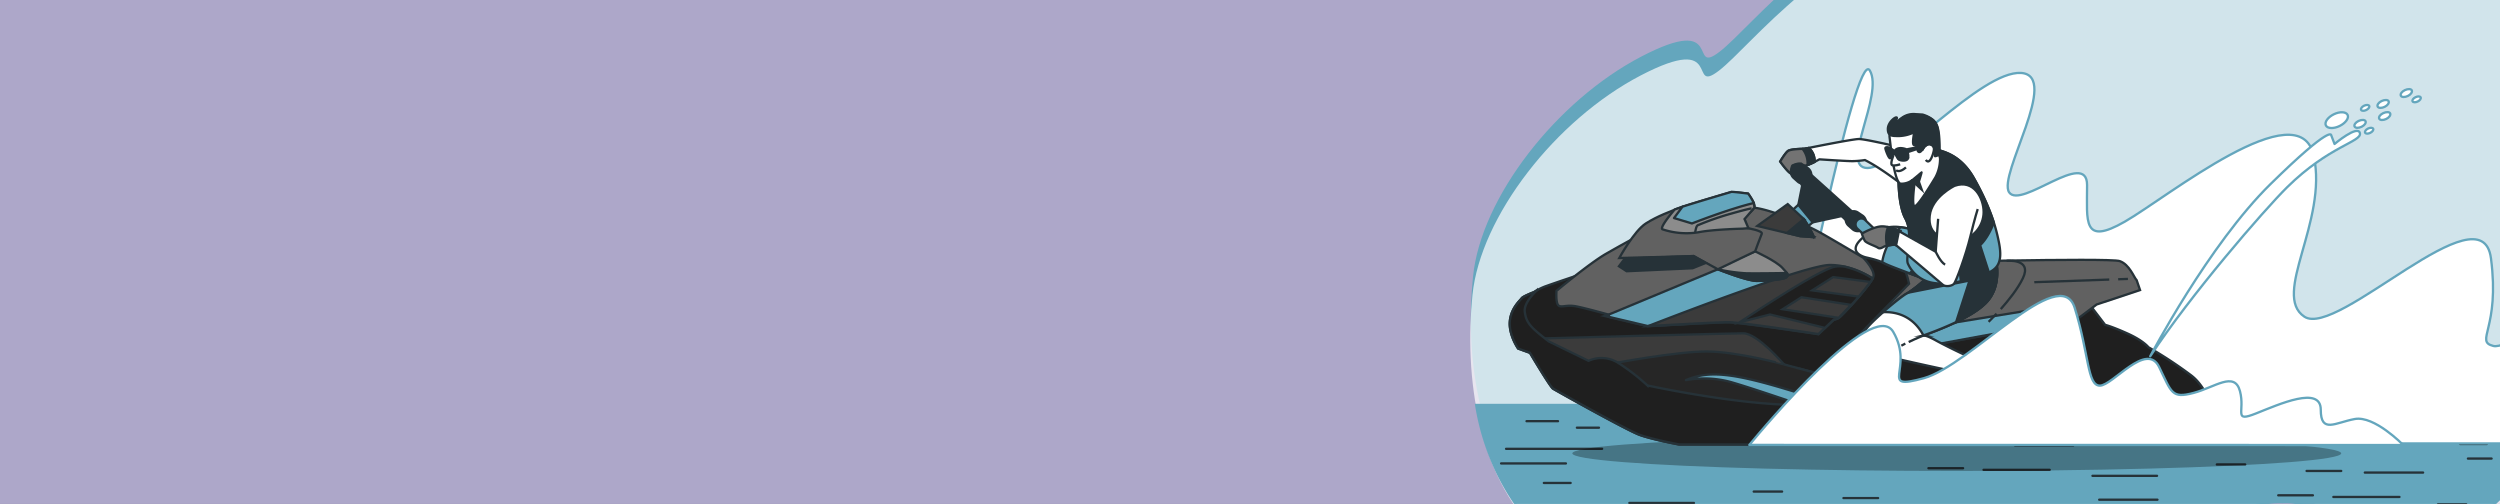 <svg id="Слой_1" data-name="Слой 1" xmlns="http://www.w3.org/2000/svg" viewBox="0 0 1074 216.5">
  <rect x="0" y="0" width="1074" height="216.5" fill="#808080" stroke="none"/>
  <defs>
    <style>
      .cls-1 {
        fill: #ada7c9;
        stroke: #000;
      }

      .cls-1, .cls-11, .cls-12, .cls-13, .cls-14, .cls-15, .cls-16, .cls-17, .cls-4, .cls-8, .cls-9 {
        stroke-miterlimit: 10;
      }

      .cls-10, .cls-2, .cls-4 {
        fill: #64a6bd;
      }

      .cls-15, .cls-3, .cls-6 {
        fill: #fff;
      }

      .cls-3, .cls-7 {
        isolation: isolate;
      }

      .cls-3 {
        opacity: 0.7;
      }

      .cls-4, .cls-6 {
        stroke: #64a6bd;
      }

      .cls-14, .cls-5 {
        fill: none;
      }

      .cls-10, .cls-11, .cls-12, .cls-13, .cls-14, .cls-15, .cls-16, .cls-17, .cls-5, .cls-8, .cls-9 {
        stroke: #263238;
      }

      .cls-10, .cls-5, .cls-6 {
        stroke-linecap: round;
        stroke-linejoin: round;
      }

      .cls-7 {
        opacity: 0.3;
      }

      .cls-8 {
        fill: #1f1f1f;
      }

      .cls-9 {
        fill: #616161;
      }

      .cls-11 {
        fill: #3b3b3b;
      }

      .cls-12 {
        fill: #8c8c8c;
      }

      .cls-13 {
        fill: #263238;
      }

      .cls-16 {
        fill: #737373;
      }

      .cls-17 {
        fill: #262626;
      }
    </style>
  </defs>
  <polyline class="cls-1" points="-3 -2 1077 -2 1077 218 -3 218"/>
  <g id="freepik--background-simple--inject-2">
    <path class="cls-2" d="M1096.35,22.89s-28.89-54.22-66.71-75.35-97,38-124.48,43-18.57-40.85-68.77-32.39-83.9,53.52-97.66,64.08,2.75-16.9-33.7,2.11-68.77,60.57-72.21,94.37S634.2,199,665.15,225s74.27,8.45,114.16,7,68.77,28.17,108,12,94.9-49.29,110-33.8,25.45,27.46,68.09,6.34S1132.79,114.44,1096.35,22.89Z"/>
    <path class="cls-3" d="M1096.09,31s-28.88-54.22-66.71-75.35-97,38-124.47,43-18.57-40.85-68.78-32.39-83.9,53.52-97.65,64.08,2.75-16.9-33.7,2.11S636,92.94,632.57,126.74s1.37,80.28,32.32,106.34,74.28,8.45,114.16,7,68.77,28.17,108,12,94.91-49.29,110-33.8,25.45,27.46,68.08,6.34S1132.54,122.51,1096.09,31Z"/>
  </g>
  <g id="freepik--Water--inject-2">
    <path class="cls-4" d="M1058,225.91c17.11-8.55,31.29-27,39.65-51.95H634.16c3.61,22.66,14.88,45,32.89,60.33,12.34,10.47,26.68,13.83,42,14,21.7-.22,45.18-6.25,67.57-7,1.35-.05,2.74-.06,4.1,0,29.62-.51,53.13,16.19,79.75,16.71a60.77,60.77,0,0,0,22.32-4.8c32.17-13.4,75.63-38.46,97.79-37.47,5.65-.23,10.14.91,13.12,4,8.84,9.11,16,17,29.15,17.53C1031.48,236.85,1042.58,233.59,1058,225.91Z"/>
    <line class="cls-5" x1="1063.61" y1="184.43" x2="1083.9" y2="184.43"/>
    <line class="cls-5" x1="1070.38" y1="197" x2="1060.23" y2="197"/>
    <line class="cls-5" x1="655.8" y1="180.94" x2="669.32" y2="180.94"/>
    <line class="cls-5" x1="647.01" y1="192.81" x2="688.26" y2="192.81"/>
    <line class="cls-5" x1="672.71" y1="199.09" x2="644.88" y2="199.09"/>
    <line class="cls-5" x1="686.91" y1="183.73" x2="677.44" y2="183.73"/>
    <line class="cls-5" x1="663.24" y1="207.47" x2="674.74" y2="207.47"/>
    <line class="cls-5" x1="1040.96" y1="203.02" x2="1015.93" y2="203.02"/>
    <line class="cls-5" x1="990.91" y1="202.32" x2="1005.79" y2="202.32"/>
    <line class="cls-5" x1="1030.81" y1="213.49" x2="1002.41" y2="213.49"/>
    <line class="cls-5" x1="898.93" y1="204.41" x2="926.66" y2="204.41"/>
    <line class="cls-5" x1="964.53" y1="199.53" x2="952.36" y2="199.53"/>
    <line class="cls-5" x1="1059.51" y1="216.65" x2="1047.34" y2="216.65"/>
    <line class="cls-5" x1="993.62" y1="212.79" x2="978.74" y2="212.79"/>
    <line class="cls-5" x1="890.68" y1="191.37" x2="865.66" y2="191.37"/>
    <line class="cls-5" x1="840.63" y1="190.67" x2="855.51" y2="190.67"/>
    <line class="cls-5" x1="760.3" y1="190.67" x2="775.18" y2="190.67"/>
    <line class="cls-5" x1="880.54" y1="201.84" x2="852.13" y2="201.84"/>
    <line class="cls-5" x1="814.26" y1="187.87" x2="802.08" y2="187.87"/>
    <line class="cls-5" x1="843.34" y1="201.14" x2="828.46" y2="201.14"/>
    <line class="cls-5" x1="1028.96" y1="181.9" x2="1003.94" y2="181.9"/>
    <line class="cls-5" x1="978.91" y1="181.2" x2="993.79" y2="181.2"/>
    <line class="cls-5" x1="886.93" y1="183.3" x2="914.66" y2="183.3"/>
    <line class="cls-5" x1="711.97" y1="181.11" x2="739.7" y2="181.11"/>
    <line class="cls-5" x1="742.31" y1="181.11" x2="759.59" y2="181.11"/>
    <line class="cls-5" x1="830.5" y1="181.11" x2="847.78" y2="181.11"/>
    <line class="cls-5" x1="952.54" y1="178.41" x2="940.36" y2="178.41"/>
    <line class="cls-5" x1="926.84" y1="214.67" x2="901.82" y2="214.67"/>
    <line class="cls-5" x1="791.95" y1="213.97" x2="806.83" y2="213.97"/>
    <line class="cls-5" x1="699.98" y1="216.06" x2="727.7" y2="216.06"/>
    <line class="cls-5" x1="765.58" y1="211.18" x2="753.4" y2="211.18"/>
    <line class="cls-5" x1="1068.35" y1="190.72" x2="1056.85" y2="190.72"/>
  </g>
  <g id="freepik--splash-2--inject-2">
    <path class="cls-6" d="M1105.32,132.46c-12.47,5.32-29.08,17.49-34.21,16.16-8.12-2.09,3-7.33-1-37.7s-65.94,34.56-80.14,25.13S1000.1,95.21,994,66.94s-62.9,17.8-81.16,28.27-16.23,0-16.23-15.7S868.21,90,863.14,82.65s22.32-50.27,5.07-51.31S814.53,72.2,802.28,72.18s7.1-31.42,1-41.89-33.48,128.77-33.48,128.79l-6.09,31.42h326.55C1098.43,174.74,1103.83,154.92,1105.32,132.46Z"/>
  </g>
  <g id="freepik--Shadow--inject-2">
    <ellipse class="cls-7" cx="840.63" cy="194.77" rx="165.16" ry="7.55"/>
  </g>
  <g id="freepik--Character--inject-2">
    <path class="cls-8" d="M677.9,118.22s-9.77,3.27-13.31,4.55a23.22,23.22,0,0,0-5.5,2.7s-4.82,1.84-5.37,2.69-4.68,4.26-5.09,10.09,3.58,11.5,3.58,11.5l5.09,1.84S666,166.22,667.2,167s31.79,17.9,37.28,19.88S721.39,191,721.39,191H953.92s-1.8-21.94-12.93-30a178.65,178.65,0,0,0-18-11.81s-2.1-2.8-9-5.91-9.63-3.73-9.63-3.73l-7.84-10.26,13.84-5s1.81-3.11-.3-3.73-6.32-1.55-7.52-2.17a43,43,0,0,0-6.48-2.53c-4.52-1.56-95.52-5.1-95.52-5.1Z"/>
    <path class="cls-9" d="M800.46,110.72s4.95,5.12,4.4,8-13.62,17.18-15,17.88a5.26,5.26,0,0,1-2.06.7l-6.6,6.28s-33.71-5.11-38.66-5.11-34.68,1.68-34.68,1.68l-18.57-4.41,1.79-.57s-9.59-2.7-13.88-3.55-6.46.7-7.7-.42-.83-6.25-.83-6.25S683,113,690,109s10.43-5.82,10.43-5.82,44.71-13.63,51.31-14,24.07,7.24,30.81,11.07S800.46,110.72,800.46,110.72Z"/>
    <path class="cls-10" d="M724.63,139.17l51-17.53-37.58-6L691.1,135.15l.18,1,16.59,3.91S716.11,139.62,724.63,139.17Z"/>
    <path class="cls-11" d="M786.16,113.83c-9.68,0-61.51,19.81-78.11,26.25,2.34-.13,29.76-1.69,34.49-1.69,5,0,38.66,5.11,38.66,5.11l6.6-6.25a5.19,5.19,0,0,0,2.06-.69c1.26-.65,12.29-12.7,14.59-16.93C801,117.4,794.12,113.83,786.16,113.83Z"/>
    <path class="cls-8" d="M787.81,137.25a5.26,5.26,0,0,0,2.06-.7c1.26-.65,12.29-12.69,14.59-16.92a38.19,38.19,0,0,0-11.91-5.06,12.42,12.42,0,0,0-4.3,0c-7.6,1.49-40.87,23.88-40.87,23.88l13-3.35L784,140.86Z"/>
    <polygon class="cls-11" points="773.9 127.7 765.83 132.84 789.87 136.54 795.2 130.99 773.9 127.7"/>
    <path class="cls-11" d="M803.51,121.13l-16-2.09-9,5.7,19.94,2.67A80.11,80.11,0,0,0,803.51,121.13Z"/>
    <path class="cls-12" d="M754,108s-12.79,5.26-16,7.68c0,0,12.52,5,16.65,5s11.82-.56,12.79-1.56,1-1.13-1.79-4.11S754,108,754,108Z"/>
    <path class="cls-13" d="M767.45,119.1c.61-.63.83-.92.21-1.81-4.66.08-14.15.21-17.82.1a76.3,76.3,0,0,1-11.83-1.7s12.52,5,16.65,5S766.48,120.07,767.45,119.1Z"/>
    <path class="cls-9" d="M750.94,83.16s3.44,4.53,2.75,6-4.53,4.12-4.26,5l1.23,3.83s6.77,1.14,6.2,2.42S754,108,754,108l-16,7.68L727.56,110l-31.92.85S702,99.23,707.06,96s10.86-5.25,13.62-6.39,22.69-7,23.11-7.1S750.94,83.16,750.94,83.16Z"/>
    <path class="cls-12" d="M719.44,90s-6.76,7.81-5.23,8.52a32.48,32.48,0,0,0,15.41,1.27c6.32-1.27,19-1.55,19-1.55l2.51-.21-1.68-3.91,1.09-1.25,3.17-3.72-.27-1.89-3.49-3.49-25.28,5.59-1.85-.55Z"/>
    <path class="cls-14" d="M728.25,100.05s.27-2.84,1.1-3.27a120.15,120.15,0,0,1,14.71-5.11c7.57-2.13,8.4-2.13,8.4-2.13"/>
    <polygon class="cls-13" points="697.98 111.12 695.5 114.39 698.8 116.52 727.14 115.24 732.78 112.97 727.55 109.99 697.98 111.12"/>
    <path class="cls-9" d="M820.14,121.89l-23.26,23.88,24.65,4,71.34-13.05,7.82-5.9,18.67-6.21-1.45-4.23c-1.21-1.22-3.06-6.75-7.28-8.21-4.52-1.55-94.47.75-94.47.75s1.16,1.74,2.06,3S820.14,121.89,820.14,121.89Z"/>
    <line class="cls-14" x1="909.96" y1="119.97" x2="914.16" y2="119.82"/>
    <line class="cls-14" x1="873.93" y1="121.23" x2="906.14" y2="120.1"/>
    <polygon class="cls-10" points="811.8 148.2 821.53 149.81 877.97 139.48 884.25 131.27 817.92 142.13 811.8 148.2"/>
    <polygon class="cls-10" points="769.65 74.63 766.9 71.36 771.03 67.82 774.74 71.65 769.65 74.63"/>
    <path class="cls-15" d="M814,62.73s-12.76-3-15.47-3-23.33,4.18-23.33,4.18-5.87,0-7.07.94-3.31,4.5-3.31,4.5,3.69,5.22,4.89,5.22c0,0-.83-3.19-.23-3.66s4.36-.62,4.36-.62.16.47,1.36.77,6.42-2.61,6.42-2.61,11.59.78,14.15.78a39.24,39.24,0,0,0,5.41-.47,67.46,67.46,0,0,1,6.62,3.89c4.06,2.64,8.86,6.28,8.86,6.28l5.6-12Z"/>
    <path class="cls-16" d="M768.07,64.91c-1.21.93-3.32,4.5-3.32,4.5s3.7,5.22,4.9,5.22c0,0-.19-3.08.41-3.54s3.72-.74,3.72-.74.16.46,1.35.77c.68.18,2.8-.75,4.42-1.56a7.34,7.34,0,0,0-2.5-6l-1.92.38S769.27,63.94,768.07,64.91Z"/>
    <path class="cls-13" d="M777.05,63.59l-1.91.38h-.76a9.66,9.66,0,0,1,2.13,6.91,25,25,0,0,0,3-1.35A7.32,7.32,0,0,0,777.05,63.59Z"/>
    <path class="cls-14" d="M857.72,134.77c-2,2.09-3.42,3.49-3.42,3.49"/>
    <path class="cls-14" d="M862,112.07s11.25-1.18,7,7.52c-2.23,4.6-6.23,9.55-9.47,13.19"/>
    <path class="cls-15" d="M857.34,111.2s3,10.88-3.61,18.33-25,13.67-27.39,14.61c0,0,.9-.32,5.41,2.17s14.75,7.45,17.46,8.38,4.82.92,3.91,2.79-4.82,5-4.82,5a14.69,14.69,0,0,1-3.61,3.11c-1.8.93-12.34,3.42-16.85,3.11s-3.32-2.18-1.21-2.79S836.87,159,836.87,159,808,152.83,805,151.59s-3.92-6.84-3.92-9,15.05-14.91,18.06-16.46,8.11-6.22,8.11-6.22-15.65-5.58-17.76-6.83-7.82-2.49-7.82-2.49-7.22-1.55-3.32-6.52S811,96.9,815.79,97.52a52,52,0,0,1,7.82,1.56Z"/>
    <path class="cls-10" d="M848.28,162.46s3.91-3.1,4.81-5-1.2-1.86-3.91-2.79c-.63-.22-1.67-.66-2.95-1.23a4.52,4.52,0,0,1,.17,3.58c-.9,1.71-4.51,3.11-6.31,2.49a6.14,6.14,0,0,0-2.71-.47l-.67.08c-1,.77-8.15,6.15-10.11,6.73-2.11.63-3.31,2.49,1.2,2.8s15.05-2.18,16.86-3.11A14.71,14.71,0,0,0,848.28,162.46Z"/>
    <path class="cls-10" d="M823.6,99.09a49.4,49.4,0,0,0-7.12-1.46,27.81,27.81,0,0,0-7.91,15c.3.13.59.28.88.44,2.11,1.25,17.76,6.84,17.76,6.84s-5.12,4.66-8.12,6.21c-1.5.78-6,4.37-10.17,8,4.26-.24,12.45.67,17.4,10,2.4-.94,20.77-7.15,27.39-14.61s3.63-18.33,3.63-18.33Z"/>
    <path class="cls-13" d="M835.76,103.46l-15.44,14c3.7,1.4,6.89,2.51,6.89,2.51a63.12,63.12,0,0,1-7.3,5.74l26.19-5.18-5.77,17.87c5.15-2.47,10.42-5.54,13.36-8.86,6.63-7.45,3.62-18.33,3.62-18.33Z"/>
    <path class="cls-10" d="M815.62,75.16s-.45,12.57,3,18.8-.15,16.62,1,19.26A14.28,14.28,0,0,0,831,121.6c7.07,1.07,15.2-1.72,20.92-3.58s8.58-4.5,6.92-13.35-4.66-16.94-10.68-27.82-14-11.65-15.65-12.56S821.49,60.09,815.62,75.16Z"/>
    <path class="cls-13" d="M856.55,95.67a102.75,102.75,0,0,0-8.42-18.8c-6-10.87-14-11.66-15.65-12.57s-11-4.19-16.86,10.88c0,0-.45,12.56,3,18.79a15.63,15.63,0,0,1,1.55,7.63,29.56,29.56,0,0,0,13.35,6.2c5,.76,6.94.85,7.57.74l1.29,12.3c3.47-.79,6.77-1.9,9.47-2.79a21.23,21.23,0,0,0,2.58-1l-3.78-11.72S853.89,102.65,856.55,95.67Z"/>
    <path class="cls-15" d="M839.7,79.82S829.92,84.48,829,92.71s5.72,10.57,12.17,10.41,11-6.06,11-12S848,76.87,839.7,79.82Z"/>
    <path class="cls-15" d="M814.69,53.4S811.38,56,811.77,59s2,19.93,4.88,19.93a8,8,0,0,0,4.68-1.4l1.17,1.21s-1.36,9.66,0,9.86,7.4-9.86,9-12.48a16.85,16.85,0,0,0,1.95-7.67,3.37,3.37,0,0,0-.78-2.22s.78-7-.39-11.47-5.85-5.43-10.53-5.43A8.58,8.58,0,0,0,814.69,53.4Z"/>
    <path class="cls-13" d="M822.3,56.82a15.71,15.71,0,0,1-6.22,1.61c-3.11,0-5.06.2-5.06-3s4.06-6,3.89-4.63c0,0-.59,1.14-.27,1.48s1-.69,2.46-1.68A8.37,8.37,0,0,1,823,49.05l2.94.17a12.78,12.78,0,0,1,4.58,2.37c1.55,1.52,2,3,2.38,5.58s.49,8.53.24,9a2.93,2.93,0,0,1-1.8.93c-.33,0,.17-3.21-1-4.47a2.5,2.5,0,0,0-3.68.33c-.41.85-1.38,2.28-2,2.36s-1.06-.75-.82-1.51-.82-1.18-1.63-1.52,0-4.64,0-4.64,4.41-2.45,3.67-2.28S822.3,56.82,822.3,56.82Z"/>
    <path class="cls-14" d="M825.74,64.64s1.55-3.29,3.38-2.7,2.12,1.6,1.22,4.38-2,3.89-3,2.37"/>
    <path class="cls-13" d="M813.88,64.92l-1.63-1.18c-.82-.59-2.37-.7-2.29,0s1.23,3.8,1.88,4.19,1.15-1.86,2-1.77,1.06,2,2,2.45,3.19.7,3.76-.43a3.85,3.85,0,0,0-.16-2.79L826.62,63l.82-.51-8.34,1.69S815.35,62.55,813.88,64.92Z"/>
    <path class="cls-15" d="M813.47,66.61s-1.55,3.72-.67,4.3,3.51-.33,3.51-.33"/>
    <path class="cls-14" d="M814.54,73.1s1.31,1.44,4.25-1.18"/>
    <path class="cls-13" d="M821.33,77.55s4-3.26,4.16-3.49-1.14,4-1.14,4l1.2,3.37Z"/>
    <path class="cls-11" d="M663.17,145.38s79.76-2.18,85.78-2.18,17.46,13.36,17.46,13.36S805,167.13,808,167.13h41.83c15.65,0,43.65,9.32,43.65,9.32l26.18-.31,6,3.11h-68S763.1,178,741.13,176.76s-50-10.89-61.4-15.23S657.15,146.32,663.17,145.38Z"/>
    <path class="cls-17" d="M693,156.1l2,10.73c13.42,4.32,31.18,9.08,46.15,9.9,22,1.25,116.48,2.49,116.48,2.49h68l-6-3.11-26.19.31s-28-9.29-43.65-9.29H808c-3,0-41.54-10.57-41.54-10.57S746.28,151,733.18,151,693,156.1,693,156.1Z"/>
    <path class="cls-10" d="M804.73,176s-12.65-1.34-37-8.7-34-8-43.45-4a43.59,43.59,0,0,1,18.81.7c9.72,2.68,39.55,13.05,39.55,13.05Z"/>
    <path class="cls-8" d="M900.35,189.81s-25.58-13.67-39.43-13.67-62-2.18-88.49-2.18-64.72-8.38-64.72-8.38a87.79,87.79,0,0,0-12.94-9.94,13.46,13.46,0,0,0-12.34-.63l-17.16-8.39c-7.52-5.88-9.63-7.77-10.23-12.74-.37-3.09,2.75-6.78,5.15-9.13a11.25,11.25,0,0,0-1.14.7s-4.81,1.84-5.36,2.69-4.68,4.26-5.09,10.08,3.57,11.51,3.57,11.51l5.1,1.84s8.66,14.63,9.9,15.36,31.78,17.89,37.28,19.88,16.9,4.12,16.9,4.12h180Z"/>
    <path class="cls-13" d="M770.47,71.25h0a3.51,3.51,0,0,0,.11,5.21L772.29,78a3.46,3.46,0,0,0,4.62,0h0a3.75,3.75,0,0,0,.38-5.17,3.6,3.6,0,0,0-.77-.69l-1.89-1.26A3.3,3.3,0,0,0,770.47,71.25Z"/>
    <path class="cls-13" d="M796.88,92l-18.67-16.8a2.83,2.83,0,0,0-3.3-.37h0a3,3,0,0,0-1.18,4l.48.95L772.56,88l6.19,7.53,12.38-2.7,2.34,2.13Z"/>
    <path class="cls-13" d="M794,91.7h0a3.57,3.57,0,0,0-.16,4.94c.08.09.18.18.27.27l1.71,1.51a3.46,3.46,0,0,0,4.62,0h0a3.73,3.73,0,0,0,.38-5.16,3.37,3.37,0,0,0-.77-.69l-1.88-1.26A3.3,3.3,0,0,0,794,91.7Z"/>
    <polygon class="cls-10" points="769.93 90.4 772.54 87.98 778.73 95.51 775.42 98.35 769.93 90.4"/>
    <path class="cls-11" d="M768,87.68l6.88,6.4a43.17,43.17,0,0,1,4.4,7.8l-5.92-.43-18.43-4.39Z"/>
    <path class="cls-13" d="M773.36,101.47l5.92.42a43.17,43.17,0,0,0-4.4-7.8l-7.18,6Z"/>
    <path class="cls-10" d="M805.55,98.63l-4.28-4.11a2.39,2.39,0,0,0-3.3,0h0a2.56,2.56,0,0,0-.2,3.55,1.34,1.34,0,0,0,.2.21l4.74,4.36Z"/>
    <path class="cls-16" d="M816.38,99.24s-4.52-2-7.83-2-8.7,3.11-8.7,3.11a21,21,0,0,0,1.21,3c.6,1.09,4.66,2.33,5.72,3.1s2.41-.62,3.31-.77l3.76-.62.75.31Z"/>
    <path class="cls-13" d="M811.17,97.54c-.73,1.6-1.25,4.14-.59,8l3.23-.53.76.31,1.81-6.06A29.37,29.37,0,0,0,811.17,97.54Z"/>
    <path class="cls-15" d="M832.63,94l-1.06,14.14-15.8-8.85-1.2,6.06s18.81,15.84,20,16.93,3.92.62,4.82-.31,5.12-12.27,7.07-20.35,3.17-11.81,3.17-11.81"/>
    <path class="cls-15" d="M831.57,108.09s2,4.51,4.06,5.59"/>
    <path class="cls-15" d="M826.3,144.14h.5A1.06,1.06,0,0,0,826.3,144.14Z"/>
    <path class="cls-14" d="M818.53,147.6c-.63.31-1.21.62-1.72.91"/>
    <path class="cls-14" d="M826.3,144.14s-3.29,1.32-6.33,2.79"/>
    <path class="cls-10" d="M743.79,82.44c-.35.12-15.06,4.42-21,6.36l-3.63,4.88L726.87,96s16-6.29,26.57-8.78A23.88,23.88,0,0,0,751,83.16S744.2,82.3,743.79,82.44Z"/>
  </g>
  <g id="freepik--splash-1--inject-2">
    <path class="cls-6" d="M1032.42,191.18c-.24-.25-12.41-12.71-20.81-11.17S997,186.39,997,176s-17.74-2.38-27.77,1.6-4.63-.8-6.94-9.56-10.83-1.59-20.06.8-9.26,0-14.66-11.17-20,8-25.46,8-4.62-13.54-10.82-33.44S846.38,157,826.45,162.48s-3.86-4-13.12-19.91c-8.65-14.88-55.69,41.14-61.82,48.57Z"/>
    <path class="cls-6" d="M923.72,153.07s25.14-47.94,51.7-74,26.08-20.94,26.08-20.94l1.42,3.72s10-8.38,10.9-4.66-13.26,5.47-31.3,23.28C972.56,90.31,940.8,127,923.72,153.07Z"/>
    <path class="cls-6" d="M999.2,53.89c.67,1.4,3.38,1.48,5.93.22s4.11-3.4,3.39-4.78-3.39-1.48-5.94-.22S998.5,52.51,999.2,53.89Z"/>
    <path class="cls-6" d="M1022.12,51c.35.7,1.68.74,3,.11s2-1.7,1.7-2.39-1.68-.74-3-.11S1021.77,50.26,1022.12,51Z"/>
    <path class="cls-6" d="M1031.41,41.12c.35.69,1.68.74,3,.11s2-1.71,1.7-2.4-1.68-.74-3-.1S1031.06,40.42,1031.41,41.12Z"/>
    <path class="cls-6" d="M1014.34,47.19c.26.52,1.24.55,2.2.08s1.52-1.26,1.27-1.77-1.25-.55-2.21-.08S1014.08,46.66,1014.34,47.19Z"/>
    <path class="cls-6" d="M1016.05,57c.26.51,1.25.55,2.2.08s1.53-1.26,1.27-1.77-1.25-.55-2.21-.09S1015.79,56.52,1016.05,57Z"/>
    <path class="cls-6" d="M1036.44,43.53c.26.51,1.25.55,2.21.08s1.52-1.26,1.26-1.78-1.24-.54-2.21-.07S1036.18,43,1036.44,43.53Z"/>
    <path class="cls-6" d="M1011.54,54.36c.35.7,1.68.74,3,.1s2-1.69,1.7-2.38-1.68-.74-3-.12S1011.18,53.67,1011.54,54.36Z"/>
    <path class="cls-6" d="M1021.45,45.79c.35.7,1.68.74,3,.11s2-1.7,1.7-2.39-1.68-.74-3-.11S1021.1,45.1,1021.45,45.79Z"/>
  </g>
</svg>
